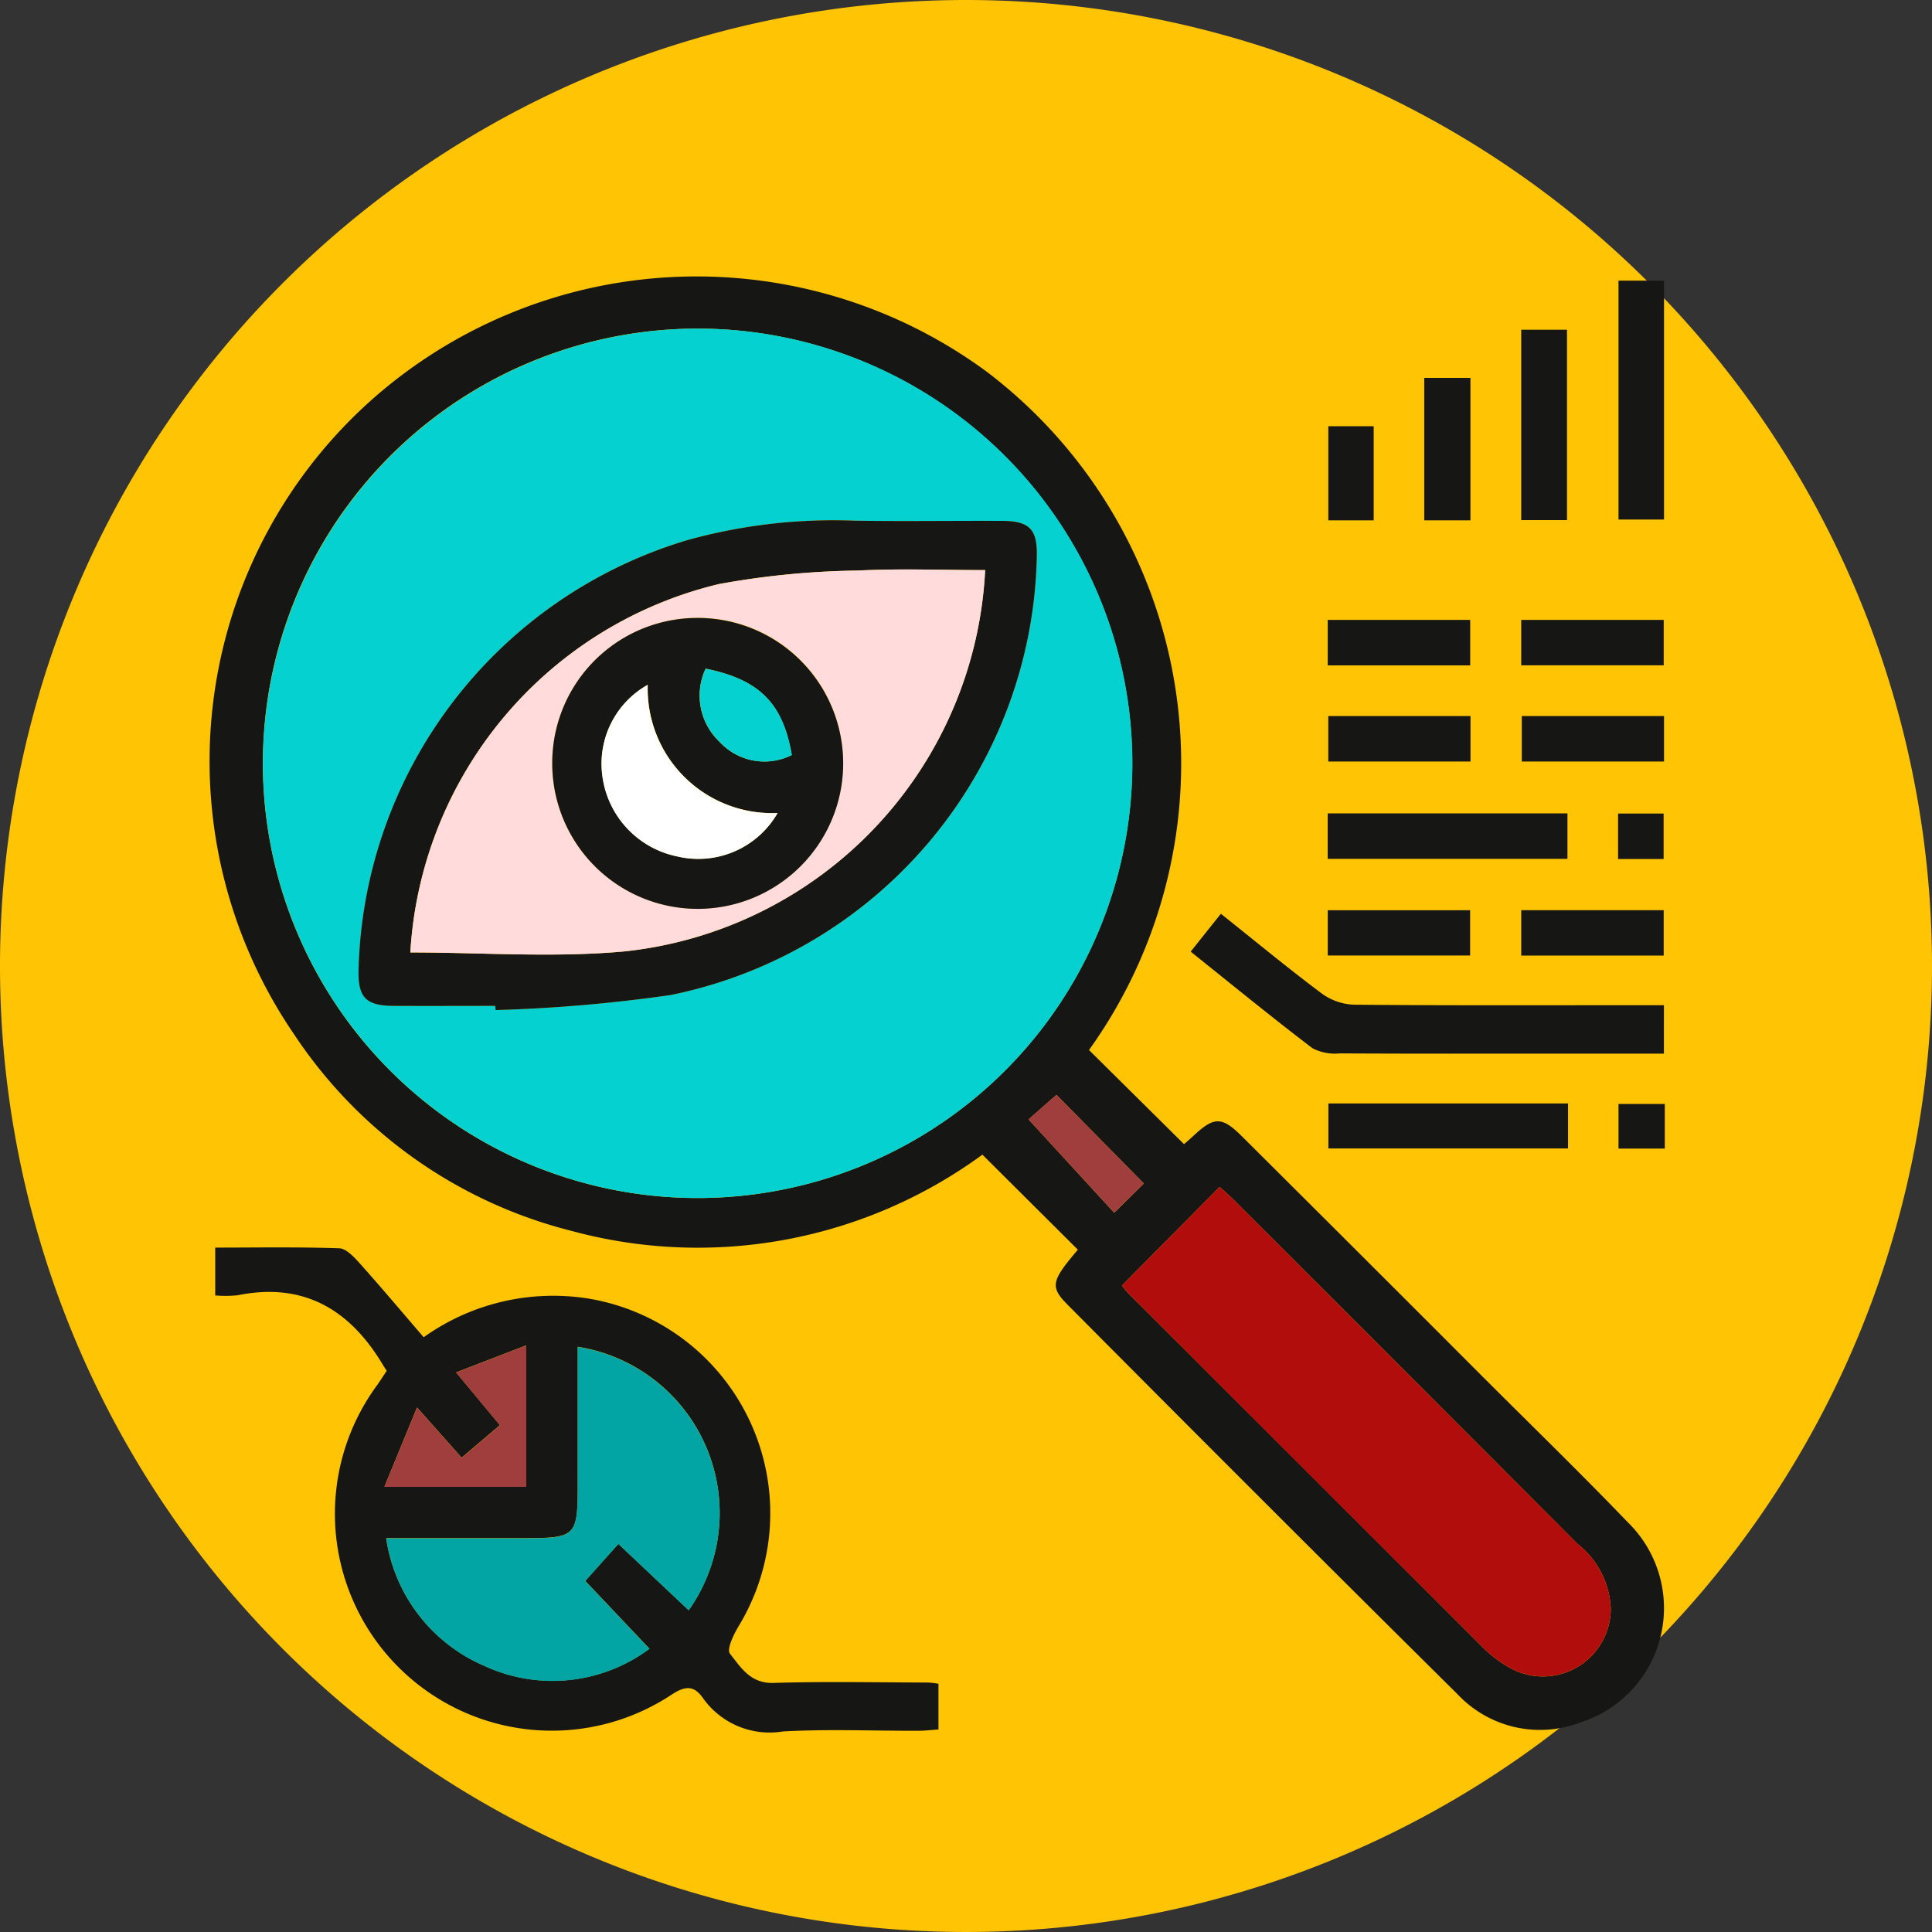 <svg xmlns="http://www.w3.org/2000/svg" xmlns:xlink="http://www.w3.org/1999/xlink" width="83.148" height="83.149" viewBox="0 0 83.148 83.149">
  <rect x="0" y="0" width="83.148" height="83.149" fill="#333333" stroke="none"/>
  <defs>
    <clipPath id="clip-path">
      <rect id="Rectángulo_353482" data-name="Rectángulo 353482" width="62.638" height="62.633" fill="none"/>
    </clipPath>
  </defs>
  <g id="Grupo_1003504" data-name="Grupo 1003504" transform="translate(-286.852 -3069.799)">
    <path id="Trazado_715529" data-name="Trazado 715529" d="M83.148,66.463A41.574,41.574,0,1,1,41.574,24.889,41.574,41.574,0,0,1,83.148,66.463" transform="translate(286.852 3044.91)" fill="#ffc403"/>
    <g id="Grupo_1003503" data-name="Grupo 1003503" transform="translate(295.862 3081.7)">
      <g id="Grupo_1003502" data-name="Grupo 1003502" clip-path="url(#clip-path)">
        <path id="Trazado_715533" data-name="Trazado 715533" d="M37.857,33.289l4.091,4.051c.117-.1.264-.228.405-.359.887-.829,1.221-.839,2.084.02q5.2,5.174,10.379,10.363c2.085,2.084,4.2,4.136,6.242,6.262a5.161,5.161,0,0,1-2.047,8.6,4.865,4.865,0,0,1-5.275-1.194q-8.423-8.347-16.779-16.76c-.793-.795-.727-1.035.421-2.39L33.27,37.792a20.745,20.745,0,0,1-17.7,3.277A20.252,20.252,0,0,1,3.638,32.6,20.82,20.82,0,0,1,6.812,5.462,21.067,21.067,0,0,1,33.484,4.117a21.163,21.163,0,0,1,4.373,29.173M21.02,2.241a18.709,18.709,0,1,0,18.7,18.686A18.728,18.728,0,0,0,21.02,2.241M39.272,43.429c.076.088.2.252.348.4Q47.2,51.4,54.784,58.972a5.156,5.156,0,0,0,1.329.981,2.92,2.92,0,0,0,4.2-2.633,3.733,3.733,0,0,0-1.426-2.77q-7.348-7.365-14.707-14.718c-.242-.242-.5-.47-.7-.652l-4.208,4.25m-.331-3.138,1.278-1.258-3.762-3.816-1.2,1.057,3.687,4.018" transform="translate(0 0)" fill="#161615"/>
        <path id="Trazado_715534" data-name="Trazado 715534" d="M8.593,206.008c-.086-.134-.125-.191-.16-.251-1.422-2.38-3.407-3.575-6.252-3a5.185,5.185,0,0,1-.967.008v-2.059c1.764,0,3.552-.031,5.337.03.3.01.64.378.884.65.924,1.032,1.815,2.092,2.75,3.178a9.6,9.6,0,0,1,7.186-1.648,9.363,9.363,0,0,1,6.384,14.057c-.224.367-.539,1.021-.39,1.208.463.584.878,1.292,1.874,1.261,2.218-.07,4.439-.021,6.659-.017a4.033,4.033,0,0,1,.442.053v1.967c-.283.019-.581.055-.879.056-1.942.005-3.889-.08-5.825.03a3.511,3.511,0,0,1-3.426-1.43c-.4-.571-.773-.538-1.364-.149a9.337,9.337,0,0,1-12.669-13.32c.141-.2.269-.4.42-.628m8.218-1.028v5.7c0,2.533,0,2.533-2.52,2.533H8.571a7.088,7.088,0,0,0,4.2,5.485,6.99,6.99,0,0,0,7.132-.726l-2.764-2.918,1.425-1.594,3.026,2.856a7.24,7.24,0,0,0-4.781-11.339m-5.232,1.1,1.89,2.274-1.648,1.4-1.92-2.16L8.495,211H14.6v-6.087l-3.022,1.166" transform="translate(-0.961 -158.914)" fill="#161615"/>
        <path id="Trazado_715535" data-name="Trazado 715535" d="M223.213,137.742H218.62c-3.117,0-6.234.008-9.351-.01a2.111,2.111,0,0,1-1.186-.225c-1.756-1.338-3.465-2.737-5.237-4.154l1.3-1.63c1.48,1.179,2.886,2.343,4.345,3.434a2.514,2.514,0,0,0,1.389.48c4.052.037,8.1.021,12.156.021h1.178Z" transform="translate(-160.613 -104.298)" fill="#161615"/>
        <rect id="Rectángulo_353468" data-name="Rectángulo 353468" width="1.959" height="10.28" transform="translate(60.646 0.178)" fill="#161615"/>
        <rect id="Rectángulo_353469" data-name="Rectángulo 353469" width="10.318" height="1.956" transform="translate(48.131 23.105)" fill="#161615"/>
        <rect id="Rectángulo_353470" data-name="Rectángulo 353470" width="10.314" height="1.936" transform="translate(48.16 35.589)" fill="#161615"/>
        <rect id="Rectángulo_353471" data-name="Rectángulo 353471" width="1.97" height="8.193" transform="translate(56.459 2.29)" fill="#161615"/>
        <rect id="Rectángulo_353472" data-name="Rectángulo 353472" width="1.988" height="6.131" transform="translate(52.286 4.362)" fill="#161615"/>
        <rect id="Rectángulo_353473" data-name="Rectángulo 353473" width="6.131" height="1.957" transform="translate(48.132 14.778)" fill="#161615"/>
        <rect id="Rectángulo_353474" data-name="Rectángulo 353474" width="6.133" height="1.954" transform="translate(56.459 14.778)" fill="#161615"/>
        <rect id="Rectángulo_353475" data-name="Rectángulo 353475" width="6.121" height="1.957" transform="translate(48.156 18.916)" fill="#161615"/>
        <rect id="Rectángulo_353476" data-name="Rectángulo 353476" width="6.121" height="1.957" transform="translate(56.484 18.916)" fill="#161615"/>
        <rect id="Rectángulo_353477" data-name="Rectángulo 353477" width="6.126" height="1.948" transform="translate(48.134 27.273)" fill="#161615"/>
        <rect id="Rectángulo_353478" data-name="Rectángulo 353478" width="6.131" height="1.953" transform="translate(56.46 27.271)" fill="#161615"/>
        <rect id="Rectángulo_353479" data-name="Rectángulo 353479" width="1.953" height="4.051" transform="translate(48.157 6.443)" fill="#161615"/>
        <rect id="Rectángulo_353480" data-name="Rectángulo 353480" width="1.96" height="1.956" transform="translate(60.628 23.112)" fill="#161615"/>
        <rect id="Rectángulo_353481" data-name="Rectángulo 353481" width="1.993" height="1.919" transform="translate(60.646 35.611)" fill="#161615"/>
        <path id="Trazado_715536" data-name="Trazado 715536" d="M29.794,10.764A18.709,18.709,0,1,1,11.081,29.433,18.735,18.735,0,0,1,29.794,10.764M21.078,39.912l.014.18a66.148,66.148,0,0,0,7.528-.647,19.672,19.672,0,0,0,15.766-18.85c.032-1.207-.322-1.552-1.513-1.556-2.116-.008-4.232.024-6.347-.009a23.517,23.517,0,0,0-7.178.837A19.823,19.823,0,0,0,15.2,38.353c-.031,1.208.323,1.551,1.513,1.558,1.457.009,2.913,0,4.37,0" transform="translate(-8.774 -8.523)" fill="#06d1d1"/>
        <path id="Trazado_715537" data-name="Trazado 715537" d="M188.624,192.426l4.208-4.251c.2.183.453.41.7.652q7.356,7.357,14.707,14.718a3.733,3.733,0,0,1,1.426,2.771,2.92,2.92,0,0,1-4.2,2.632,5.15,5.15,0,0,1-1.329-.98q-7.6-7.559-15.163-15.145c-.146-.146-.272-.31-.348-.4" transform="translate(-149.352 -148.996)" fill="#b20d0d"/>
        <path id="Trazado_715538" data-name="Trazado 715538" d="M173.014,174.221l-3.687-4.018,1.2-1.057,3.762,3.816-1.278,1.258" transform="translate(-134.072 -133.929)" fill="#a03d3d"/>
        <path id="Trazado_715539" data-name="Trazado 715539" d="M44.789,221.253a7.24,7.24,0,0,1,4.78,11.339l-3.026-2.856-1.425,1.594,2.764,2.918a6.99,6.99,0,0,1-7.132.726,7.088,7.088,0,0,1-4.2-5.485h5.721c2.52,0,2.52,0,2.52-2.533v-5.7" transform="translate(-28.939 -175.187)" fill="#03a4a4"/>
        <path id="Trazado_715540" data-name="Trazado 715540" d="M39.268,222.1l3.022-1.166v6.087H36.183l1.407-3.41,1.92,2.16,1.648-1.4-1.89-2.274" transform="translate(-28.65 -174.931)" fill="#a03d3d"/>
        <path id="Trazado_715541" data-name="Trazado 715541" d="M36.718,71.325c-1.457,0-2.913.007-4.37,0-1.19-.007-1.544-.35-1.513-1.558A19.823,19.823,0,0,1,44.988,51.279a23.5,23.5,0,0,1,7.178-.837c2.115.033,4.231,0,6.347.009,1.191,0,1.546.35,1.513,1.556A19.673,19.673,0,0,1,44.261,70.858a66.24,66.24,0,0,1-7.528.647l-.014-.18m-3.655-2.3c3.07,0,6.165.234,9.212-.045A17.375,17.375,0,0,0,57.8,52.57c-1.834,0-3.668-.073-5.494.02a35.6,35.6,0,0,0-5.97.582A17.352,17.352,0,0,0,33.063,69.024" transform="translate(-24.414 -39.935)" fill="#161615"/>
        <path id="Trazado_715542" data-name="Trazado 715542" d="M41.544,77.036A17.352,17.352,0,0,1,54.82,61.183,35.6,35.6,0,0,1,60.79,60.6c1.826-.093,3.66-.02,5.494-.02A17.375,17.375,0,0,1,50.756,76.991c-3.047.278-6.141.045-9.212.045m12.322-14.4a6.26,6.26,0,1,0,6.3,6.217,6.23,6.23,0,0,0-6.3-6.217" transform="translate(-32.894 -47.946)" fill="#ffdbdb"/>
        <path id="Trazado_715543" data-name="Trazado 715543" d="M77.1,70.573a6.26,6.26,0,1,1-6.212,6.3,6.24,6.24,0,0,1,6.212-6.3m3.487,8.394A5.354,5.354,0,0,1,75,73.45a3.891,3.891,0,0,0-1.957,3.887,4.073,4.073,0,0,0,3.232,3.5,3.936,3.936,0,0,0,4.312-1.872m-3.1-6.212a2.735,2.735,0,0,0,.607,3.159,2.622,2.622,0,0,0,3.1.56c-.381-2.224-1.386-3.244-3.707-3.719" transform="translate(-56.13 -55.879)" fill="#161615"/>
        <path id="Trazado_715544" data-name="Trazado 715544" d="M88.617,89.908A3.936,3.936,0,0,1,84.3,91.779a4.073,4.073,0,0,1-3.232-3.5,3.892,3.892,0,0,1,1.956-3.887,5.354,5.354,0,0,0,5.588,5.517" transform="translate(-64.16 -66.82)" fill="#fff"/>
        <path id="Trazado_715545" data-name="Trazado 715545" d="M101.632,81.055c2.321.474,3.326,1.495,3.707,3.719a2.622,2.622,0,0,1-3.1-.56,2.735,2.735,0,0,1-.607-3.159" transform="translate(-80.269 -64.179)" fill="#06d1d1"/>
      </g>
    </g>
  </g>
</svg>
